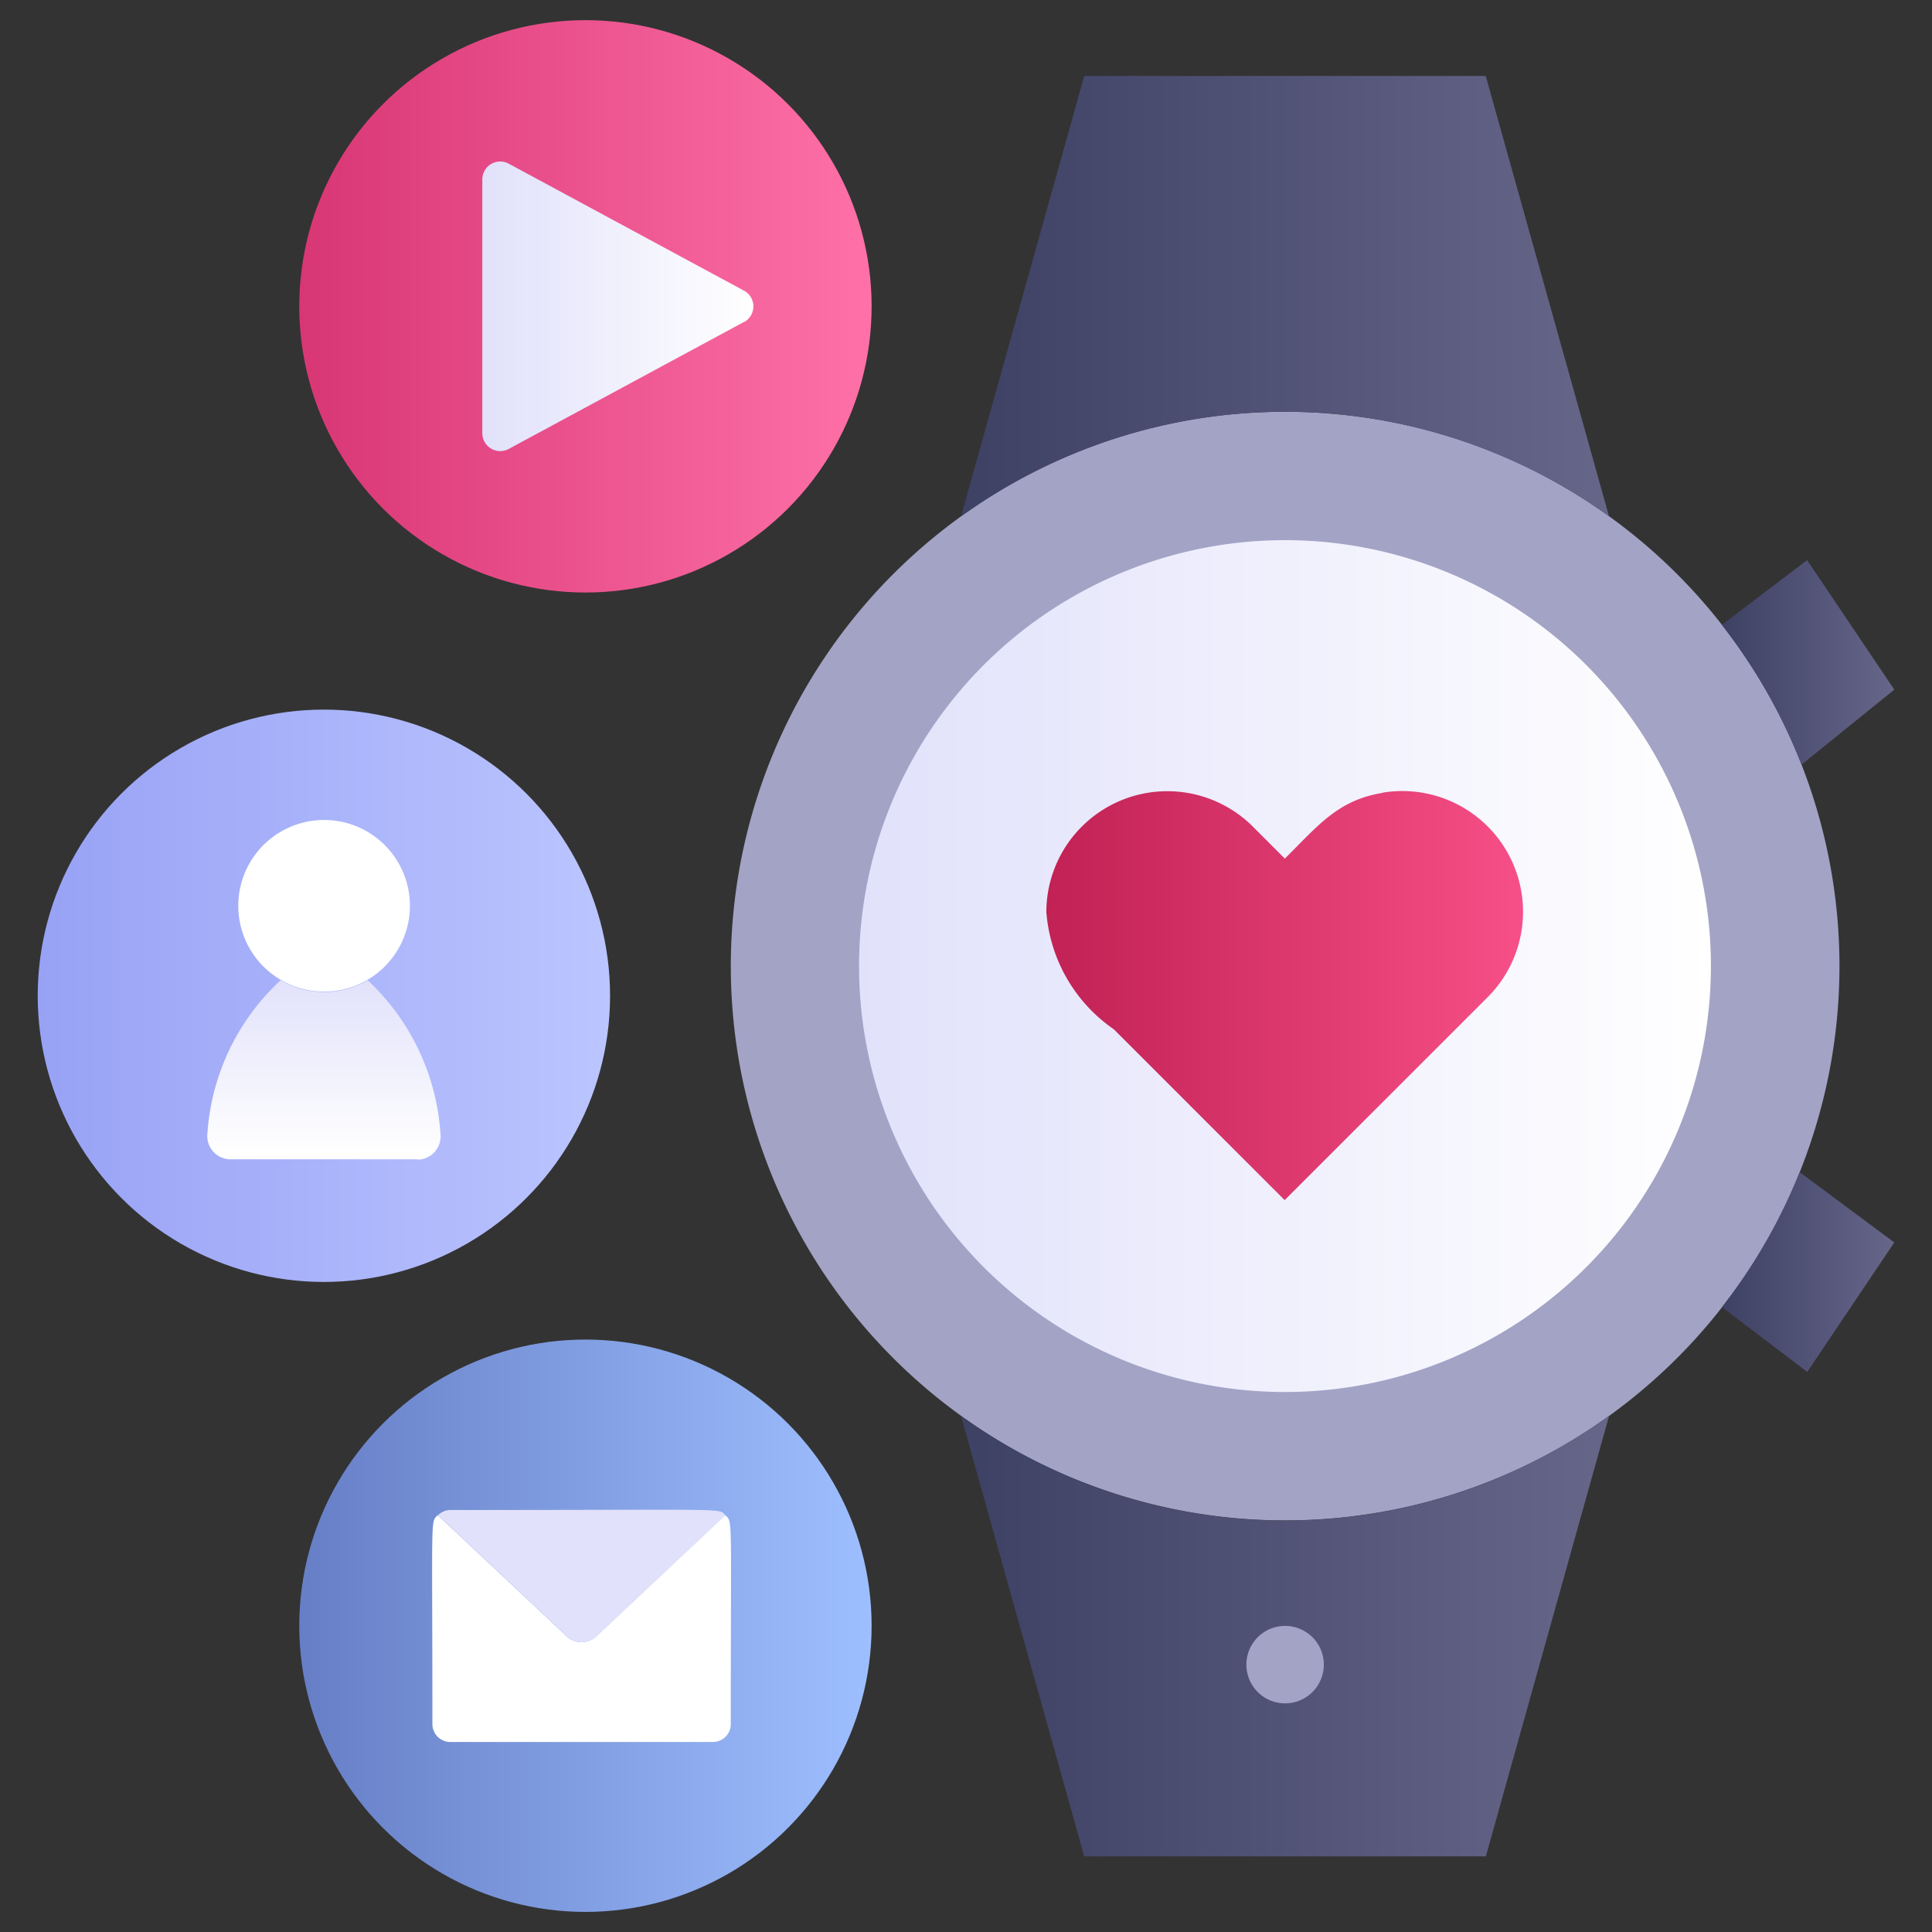 <svg xmlns="http://www.w3.org/2000/svg" xmlns:xlink="http://www.w3.org/1999/xlink" width="48" height="48" viewBox="0 0 48 48">
  <rect x="0" y="0" width="48" height="48" fill="#333333" stroke="none"/>
  <defs>
    <linearGradient id="linear-gradient" y1="0.5" x2="1" y2="0.5" gradientUnits="objectBoundingBox">
      <stop offset="0" stop-color="#98a2f5"/>
      <stop offset="1" stop-color="#bbc5ff"/>
    </linearGradient>
    <linearGradient id="linear-gradient-2" y1="0.5" x2="1" y2="0.5" gradientUnits="objectBoundingBox">
      <stop offset="0" stop-color="#d83674"/>
      <stop offset="1" stop-color="#ff71a8"/>
    </linearGradient>
    <linearGradient id="linear-gradient-3" y1="0.5" x2="1" y2="0.5" gradientUnits="objectBoundingBox">
      <stop offset="0" stop-color="#667ec6"/>
      <stop offset="1" stop-color="#9ebfff"/>
    </linearGradient>
    <linearGradient id="linear-gradient-4" y1="0.5" x2="1" y2="0.5" gradientUnits="objectBoundingBox">
      <stop offset="0" stop-color="#e1e1fb"/>
      <stop offset="1" stop-color="#fff"/>
    </linearGradient>
    <linearGradient id="linear-gradient-5" x1="0.5" y1="-0.022" x2="0.5" y2="0.975" xlink:href="#linear-gradient-4"/>
    <linearGradient id="linear-gradient-7" y1="0.5" x2="1" y2="0.5" gradientUnits="objectBoundingBox">
      <stop offset="0" stop-color="#3d4164"/>
      <stop offset="1" stop-color="#666689"/>
    </linearGradient>
    <linearGradient id="linear-gradient-11" y1="0.5" x2="1" y2="0.5" gradientUnits="objectBoundingBox">
      <stop offset="0" stop-color="#c12154"/>
      <stop offset="1" stop-color="#f74f87"/>
    </linearGradient>
  </defs>
  <g id="Group_69470" data-name="Group 69470" transform="translate(1754 -20719)">
    <rect id="Rectangle_7964" data-name="Rectangle 7964" width="48" height="48" transform="translate(-1754 20719)" fill="none"/>
    <g id="smart-watch" transform="translate(-1756.781 20719.5)">
      <path id="Path_126772" data-name="Path 126772" d="M177.8,96.572A13.772,13.772,0,1,1,164.025,82.8,13.772,13.772,0,0,1,177.8,96.572Z" transform="translate(-129.318 -73.07)" fill="#a3a3c6"/>
      <circle id="Ellipse_4482" data-name="Ellipse 4482" cx="7.11" cy="7.11" r="7.11" transform="translate(3.718 17.13)" fill="url(#linear-gradient)"/>
      <circle id="Ellipse_4483" data-name="Ellipse 4483" cx="7.11" cy="7.11" r="7.11" transform="translate(10.216 0.001)" fill="url(#linear-gradient-2)"/>
      <circle id="Ellipse_4484" data-name="Ellipse 4484" cx="7.11" cy="7.11" r="7.11" transform="translate(10.216 32.781)" fill="url(#linear-gradient-3)"/>
      <path id="Path_126773" data-name="Path 126773" d="M187.733,109.937a10.582,10.582,0,1,0,7.643,3.01,10.582,10.582,0,0,0-7.643-3.01Z" transform="translate(-153.275 -97.014)" fill="url(#linear-gradient-4)"/>
      <path id="Path_126774" data-name="Path 126774" d="M50.307,171.242a2.132,2.132,0,1,1-.624-1.512A2.132,2.132,0,0,1,50.307,171.242Z" transform="translate(-37.342 -149.233)" fill="#fff"/>
      <path id="Path_126775" data-name="Path 126775" d="M94.529,321.288a.443.443,0,0,1-.443.442H87.559a.443.443,0,0,1-.443-.442c0-5.271-.054-5.015.135-5.194l3.2,3.009a.538.538,0,0,0,.738,0l3.2-3.009C94.582,316.275,94.529,316.018,94.529,321.288Z" transform="translate(-73.592 -278.951)" fill="#fff"/>
      <path id="Path_126776" data-name="Path 126776" d="M95.458,315.094l-3.2,3.009a.538.538,0,0,1-.738,0l-3.2-3.009a.438.438,0,0,1,.309-.128C95.682,314.967,95.272,314.913,95.458,315.094Z" transform="translate(-74.656 -277.95)" fill="#e1e1fb"/>
      <path id="Path_126777" data-name="Path 126777" d="M44.793,207.414h-4.64a.578.578,0,0,1-.574-.641,5.7,5.7,0,0,1,1.821-3.809,2.131,2.131,0,0,0,2.16,0,5.726,5.726,0,0,1,1.809,3.817.578.578,0,0,1-.573.641Z" transform="translate(-31.645 -179.111)" fill="url(#linear-gradient-5)"/>
      <path id="Path_126778" data-name="Path 126778" d="M104.235,33.875,98.391,37.03a.445.445,0,0,1-.656-.391V30.333a.445.445,0,0,1,.656-.391l5.844,3.155a.443.443,0,0,1,0,.782Z" transform="translate(-82.971 -26.376)" fill="url(#linear-gradient-4)"/>
      <path id="Path_126779" data-name="Path 126779" d="M215.051,22.7a13.769,13.769,0,0,0-16.1,0h0l3.061-10.942h9.976Z" transform="translate(-172.294 -10.371)" fill="url(#linear-gradient-7)"/>
      <path id="Path_126780" data-name="Path 126780" d="M215.041,295.089l-3.062,10.946H202l-3.061-10.942h0A13.764,13.764,0,0,0,215.041,295.089Z" transform="translate(-172.282 -260.414)" fill="url(#linear-gradient-7)"/>
      <path id="Path_126781" data-name="Path 126781" d="M364.113,117.395l-2.306,1.863a13.737,13.737,0,0,0-1.98-3.472l2.119-1.609Z" transform="translate(-314.268 -100.761)" fill="url(#linear-gradient-7)"/>
      <path id="Path_126782" data-name="Path 126782" d="M364.112,245.335l-2.164,3.217-2.119-1.609a13.691,13.691,0,0,0,1.931-3.353Z" transform="translate(-314.267 -214.967)" fill="url(#linear-gradient-7)"/>
      <path id="Path_126783" data-name="Path 126783" d="M225.417,163.046c-1.125.184-1.6.81-2.435,1.634l-.8-.8a3.006,3.006,0,0,0-5.125,2.122,3.9,3.9,0,0,0,1.676,2.919l4.245,4.245,5.042-5.041a3,3,0,0,0-2.607-5.083Z" transform="translate(-188.28 -143.849)" fill="url(#linear-gradient-11)"/>
      <path id="Path_126784" data-name="Path 126784" d="M261.187,340.5a.962.962,0,1,1-.282-.682.962.962,0,0,1,.282.682Z" transform="translate(-225.516 -299.641)" fill="#a3a3c6"/>
    </g>
  </g>
</svg>
